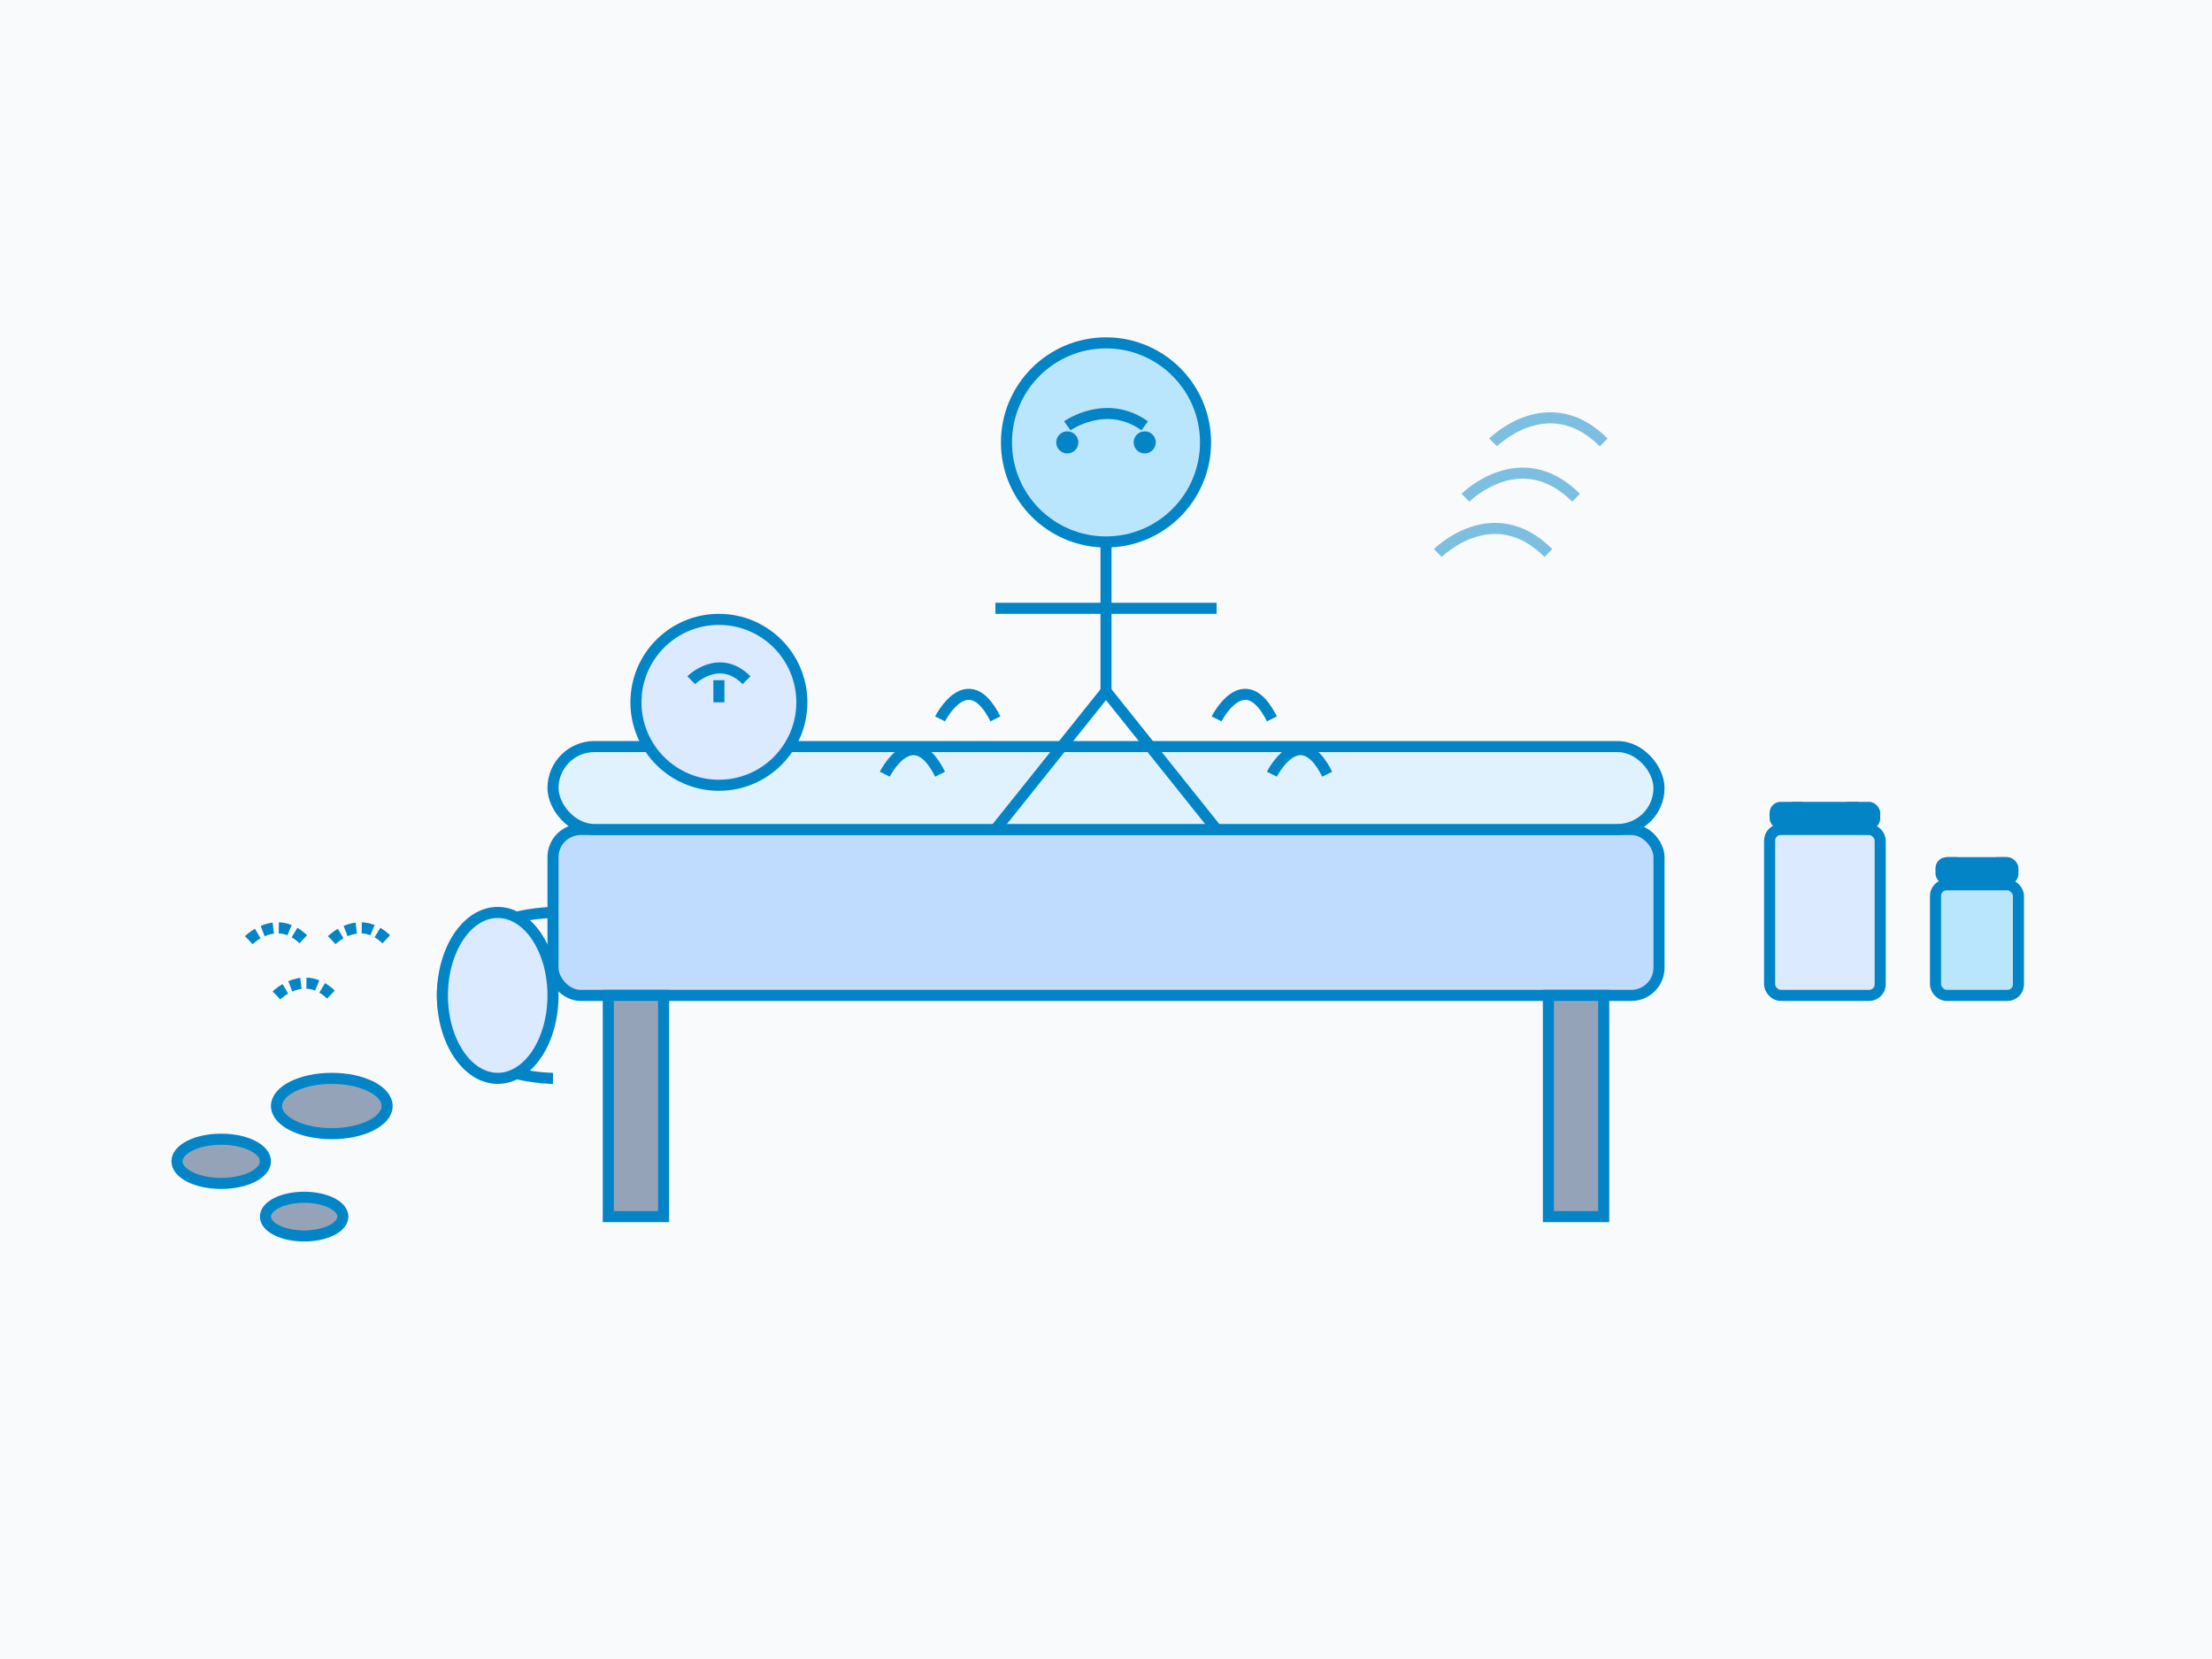 <?xml version="1.0" encoding="UTF-8"?>
<svg width="400" height="300" viewBox="0 0 400 300" fill="none" xmlns="http://www.w3.org/2000/svg">
  <rect width="400" height="300" fill="#F8FAFC"/>
  
  <!-- Massage Table -->
  <rect x="100" y="150" width="200" height="30" rx="5" fill="#BFDBFE" stroke="#0284C7" stroke-width="2"/>
  <rect x="110" y="180" width="10" height="40" fill="#94A3B8" stroke="#0284C7" stroke-width="2"/>
  <rect x="280" y="180" width="10" height="40" fill="#94A3B8" stroke="#0284C7" stroke-width="2"/>
  
  <!-- Face Cradle -->
  <path d="M100 165C100 165 80 165 80 180C80 195 100 195 100 195" stroke="#0284C7" stroke-width="2" fill="none"/>
  <ellipse cx="90" cy="180" rx="10" ry="15" fill="#DBEAFE" stroke="#0284C7" stroke-width="2"/>
  
  <!-- Patient Lying Down -->
  <rect x="100" y="135" width="200" height="15" rx="7.5" fill="#E0F2FE" stroke="#0284C7" stroke-width="2"/>
  <circle cx="130" cy="127" r="15" fill="#DBEAFE" stroke="#0284C7" stroke-width="2"/>
  <path d="M125 123C125 123 130 118 135 123" stroke="#0284C7" stroke-width="2"/>
  <path d="M130 127V123" stroke="#0284C7" stroke-width="2"/>
  
  <!-- Massage Therapist -->
  <circle cx="200" cy="80" r="18" fill="#BAE6FD" stroke="#0284C7" stroke-width="2"/>
  <path d="M193 77C193 77 200 72 207 77" stroke="#0284C7" stroke-width="2"/>
  <circle cx="193" cy="80" r="2" fill="#0284C7"/>
  <circle cx="207" cy="80" r="2" fill="#0284C7"/>
  <path d="M200 98V125" stroke="#0284C7" stroke-width="2"/>
  <path d="M200 125L180 150" stroke="#0284C7" stroke-width="2"/>
  <path d="M200 125L220 150" stroke="#0284C7" stroke-width="2"/>
  <path d="M180 110H220" stroke="#0284C7" stroke-width="2"/>
  
  <!-- Massage Hand Movements -->
  <path d="M160 140C160 140 165 130 170 140" stroke="#0284C7" stroke-width="2"/>
  <path d="M230 140C230 140 235 130 240 140" stroke="#0284C7" stroke-width="2"/>
  <path d="M170 130C170 130 175 120 180 130" stroke="#0284C7" stroke-width="2"/>
  <path d="M220 130C220 130 225 120 230 130" stroke="#0284C7" stroke-width="2"/>
  
  <!-- Relaxation Symbols -->
  <path d="M260 100C260 100 270 90 280 100" stroke="#0284C7" stroke-width="2" stroke-opacity="0.5"/>
  <path d="M265 90C265 90 275 80 285 90" stroke="#0284C7" stroke-width="2" stroke-opacity="0.5"/>
  <path d="M270 80C270 80 280 70 290 80" stroke="#0284C7" stroke-width="2" stroke-opacity="0.5"/>
  
  <!-- Massage Oils -->
  <rect x="320" y="150" width="20" height="30" rx="2" fill="#DBEAFE" stroke="#0284C7" stroke-width="2"/>
  <path d="M325 150V145" stroke="#0284C7" stroke-width="2"/>
  <path d="M335 150V145" stroke="#0284C7" stroke-width="2"/>
  <rect x="320" y="145" width="20" height="5" rx="2" fill="#0284C7"/>
  
  <rect x="350" y="160" width="15" height="20" rx="2" fill="#BAE6FD" stroke="#0284C7" stroke-width="2"/>
  <path d="M353 160V155" stroke="#0284C7" stroke-width="2"/>
  <path d="M362 160V155" stroke="#0284C7" stroke-width="2"/>
  <rect x="350" y="155" width="15" height="5" rx="2" fill="#0284C7"/>
  
  <!-- Hot Stones -->
  <ellipse cx="60" cy="200" rx="10" ry="5" fill="#94A3B8" stroke="#0284C7" stroke-width="2"/>
  <ellipse cx="40" cy="210" rx="8" ry="4" fill="#94A3B8" stroke="#0284C7" stroke-width="2"/>
  <ellipse cx="55" cy="220" rx="7" ry="3.5" fill="#94A3B8" stroke="#0284C7" stroke-width="2"/>
  
  <!-- Steam/Heat Symbols -->
  <path d="M50 180C50 180 55 175 60 180" stroke="#0284C7" stroke-width="2" stroke-dasharray="2 1"/>
  <path d="M45 170C45 170 50 165 55 170" stroke="#0284C7" stroke-width="2" stroke-dasharray="2 1"/>
  <path d="M60 170C60 170 65 165 70 170" stroke="#0284C7" stroke-width="2" stroke-dasharray="2 1"/>
</svg>